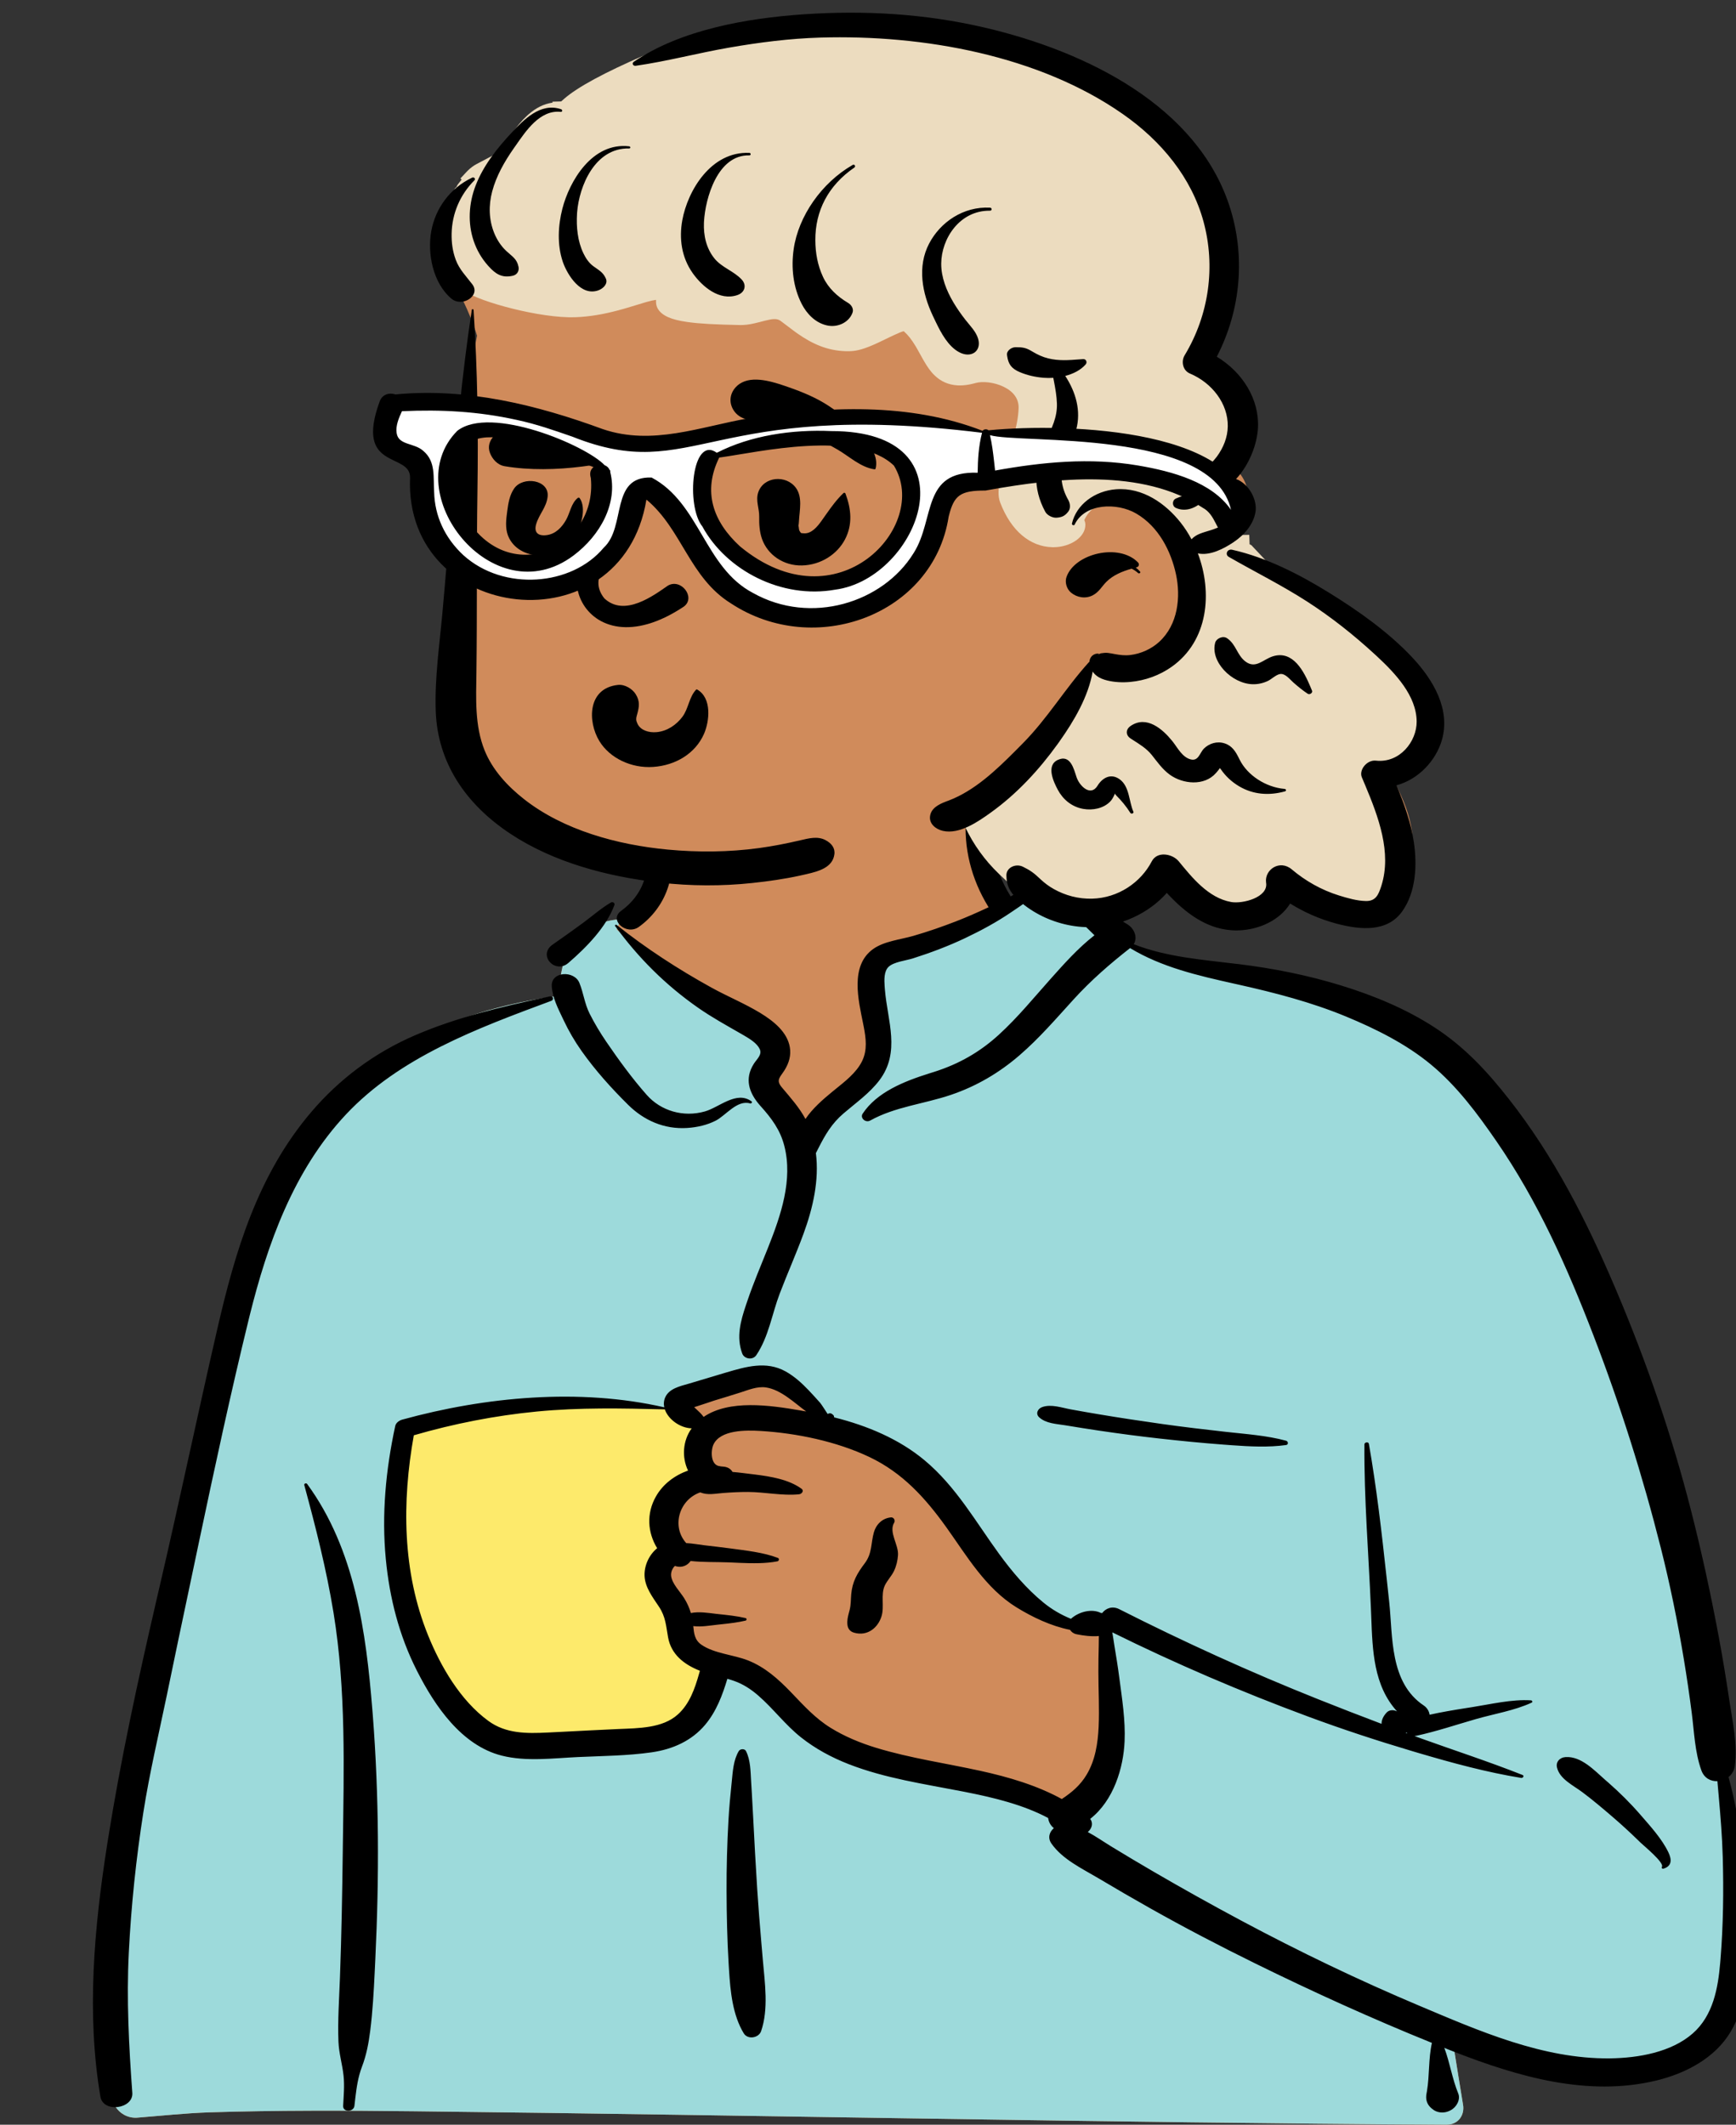 <svg width="411" height="503" viewBox="0 0 411 503" fill="none" xmlns="http://www.w3.org/2000/svg">
<rect x="0" y="0" width="411" height="503" fill="#333333" stroke="none"/>
<g clip-path="url(#clip0_1_450)">
<path d="M80.925 313.102H195.451V440.023H80.925V313.102Z" fill="#FDEA6B"/>
<path fill-rule="evenodd" clip-rule="evenodd" d="M228.855 188.96C216.509 180.499 185.516 176.695 172.34 184.841C159.326 193.021 157.907 206.249 151.843 218.418C146.121 215.99 136.672 219.468 135.013 224.246C132.956 226.499 132.864 232.831 131.445 235.86C69.71 244.704 60.337 288.018 52.907 337.192C43.076 387.092 20.761 436.882 30.449 488.229C29.186 489.873 28.191 491.471 27.271 493.368C25.066 496.745 27.906 501.524 32.353 501.339C38.11 500.884 43.81 500.263 49.594 500.069C65.627 499.568 81.675 499.628 97.715 499.811L99.902 499.837C180.737 500.742 261.567 502.527 342.405 503C345.338 503.004 346.774 500.637 346.382 498.302C345.594 493.601 344.862 488.898 344.098 484.194C363.219 488.739 383.545 489.883 402.611 484.672C403.945 483.449 399.504 484.112 398.799 483.927C416.346 473.136 411.106 450.404 409.552 434.031C399.886 377.929 396.479 315.856 359.136 267.983C342.981 248.446 319.296 232.978 292.081 229.497L291.326 229.404C283.368 228.449 274.499 228.142 267.541 224.246C259.716 218.624 256.381 208.236 248.148 208.139C245.43 208.106 241.732 211.201 237.752 213.303C237.455 208.68 234.687 204.779 234.076 201.195L234.026 200.889C233.389 196.71 234.262 192.951 228.855 188.96ZM96.181 338.675C113.53 327.828 158.347 333.278 159.373 333.885C161.632 335.223 162.604 335.341 163.826 337.077C165.032 337.221 166.238 337.371 167.442 337.525C169.858 338.235 168.068 340.909 165.277 339.955C166.955 346.469 162.016 351.102 160.049 357.543C159.411 359.634 160.026 363.395 160.049 365.531C159.859 368.256 156.512 371.473 157.07 374.207C159.053 383.923 169.814 393.402 165.277 402.825C162.271 408.147 153.231 410.861 147.221 412.67C134.769 416.971 113.072 412.508 105.836 402.825C101.977 397.66 97.506 384.631 95.205 380.59L94.695 374.18C93.438 358.244 92.319 341.089 96.181 338.675Z" fill="#D08B5B"/>
<path fill-rule="evenodd" clip-rule="evenodd" d="M248.79 208.168L243.825 210.91L214.99 223.738C209.399 225.147 206.604 226.835 206.604 228.803V248.839C206.604 251.521 201.358 257.598 190.866 267.07L181.173 258.374L181.39 257.236C182.313 252.33 182.774 249.048 182.774 247.39C182.774 245.608 173.291 238.841 154.325 227.089L146.027 220.059L146.912 217.638C141.796 217.855 136.248 220.691 135.013 224.246C132.956 226.5 132.864 232.831 131.445 235.861C69.71 244.704 60.337 288.019 52.907 337.193C43.076 387.092 20.761 436.883 30.449 488.23C29.186 489.873 28.191 491.471 27.271 493.369C25.066 496.745 27.906 501.525 32.353 501.34C38.11 500.884 43.81 500.263 49.594 500.069C65.627 499.568 81.675 499.628 97.715 499.811L99.902 499.837C180.737 500.743 261.567 502.527 342.405 503.001C345.338 503.004 346.774 500.637 346.382 498.302C345.594 493.601 344.862 488.898 344.098 484.195C363.219 488.74 383.545 489.883 402.611 484.673C403.945 483.45 399.504 484.113 398.799 483.927C416.346 473.136 411.106 450.405 409.552 434.032C399.886 377.93 396.479 315.856 359.136 267.983C342.981 248.446 319.296 232.978 292.081 229.498L291.326 229.405L290.565 229.316C282.807 228.427 274.278 228.019 267.541 224.246C259.922 218.773 256.56 208.781 248.79 208.168ZM179.696 325.775C182.524 325.775 188.317 329.727 197.073 337.633L197.844 337.954C208.429 342.378 215.441 346.216 218.881 349.468L219.003 349.585C222.478 352.94 229.359 361.86 239.646 376.347L254.542 384.275H260.179L264.192 410.471L254.542 429.175L232.685 422.55L197.073 414.102L176.637 395.444L165.11 391.961C166.508 395.598 167.015 399.216 165.277 402.826C162.271 408.148 153.231 410.862 147.221 412.671C134.769 416.972 113.072 412.509 105.836 402.826C101.977 397.661 97.506 384.632 95.205 380.591L94.545 372.263C93.356 356.896 92.473 340.993 96.181 338.675C113.53 327.829 158.347 333.278 159.373 333.886C161.632 335.223 162.604 335.341 163.826 337.078L164.459 337.154L160.902 332.813L162.161 332.208C171.147 327.919 176.992 325.775 179.696 325.775ZM165.277 339.955C166.884 346.192 162.425 350.704 160.316 356.729L165.704 347.447L165.704 340.076C165.565 340.045 165.422 340.005 165.277 339.955Z" fill="#9DDADB"/>
<path fill-rule="evenodd" clip-rule="evenodd" d="M251.171 207.199C249.973 206.244 248.201 207.444 248.962 208.733C250.672 211.631 252.427 214.377 254.722 216.939C256.114 218.492 257.605 219.961 259.116 221.414C255.238 224.432 251.913 228.18 248.773 231.693C244.758 236.185 240.961 240.867 236.454 244.978C232.008 249.032 227.093 251.866 221.15 253.755L219.949 254.131C213.979 256.017 207.598 258.564 204.232 263.652C203.569 264.655 204.905 265.894 206.028 265.268C211.876 262.01 218.747 261.354 225.113 259.201C231.262 257.121 236.622 253.92 241.358 249.835C246.086 245.757 250.056 241.116 254.197 236.574C258.292 232.083 262.701 228.247 267.544 224.447C275.019 228.972 283.551 230.941 292.226 232.875L293.173 233.086C301.859 235.021 310.498 237.269 318.647 240.639C325.832 243.61 332.898 247.158 338.751 251.993C344.963 257.124 349.798 263.677 354.224 270.085C364.123 284.423 371.083 300.13 377.209 316.029C383.582 332.566 388.912 349.433 393.215 366.502C395.404 375.184 397.181 383.927 398.642 392.732C399.345 396.973 399.97 401.222 400.518 405.481C401.104 410.029 401.238 414.708 402.789 419.081C403.453 420.955 405.023 421.733 406.594 421.667L406.913 425.258C407.336 430.046 407.73 434.835 407.863 439.653C408.084 447.663 407.984 455.65 407.344 463.644L407.253 464.734C406.75 470.568 405.626 477.123 400.751 481.394C395.703 485.819 387.94 487.21 381.136 487.289C365.289 487.475 350.034 480.737 336.011 474.825C321.569 468.737 307.521 461.979 293.81 454.65C286.828 450.918 279.921 447.061 273.101 443.092C269.755 441.143 266.432 439.162 263.135 437.149C261.246 435.996 259.456 434.731 257.533 433.708C258.475 432.919 258.896 431.678 258.107 430.594C263.665 426.252 265.979 418.503 266.249 412.233C266.468 407.172 265.64 402.125 264.987 397.112C264.658 394.584 264.25 392.06 263.828 389.543C263.661 388.549 263.533 387.485 263.338 386.436C278.348 393.859 293.779 400.47 309.618 406.343C317.737 409.353 325.959 412.06 334.296 414.54L335.985 415.041C343.884 417.367 351.972 419.565 360.138 420.896C360.574 420.967 360.929 420.387 360.463 420.202C352.505 417.042 344.272 414.376 336.194 411.466L334.867 410.98C335.019 410.972 335.177 410.953 335.343 410.918C340.08 409.889 344.78 408.303 349.426 406.968C353.738 405.729 358.582 404.951 362.613 403.08C362.923 402.936 362.749 402.549 362.447 402.53C357.917 402.247 352.999 403.436 348.558 404.135L346.889 404.398C344.094 404.841 341.237 405.318 338.456 405.94C338.355 405.101 337.835 404.259 337.094 403.765C328.944 398.334 329.771 387.363 328.9 379.272L328.253 373.266C327.116 362.755 325.913 352.244 324.086 341.811C323.988 341.254 323.031 341.414 323.027 341.94C322.932 354.873 324.017 367.746 324.561 380.659L324.645 382.777C324.946 390.744 325.181 399.018 330.757 405.149C329.978 404.739 328.924 404.739 328.292 405.415C327.516 406.246 327.068 407.179 327.082 408.095C322.043 406.194 317.026 404.243 312.034 402.253C295.984 395.854 280.271 388.693 264.973 380.944C263.326 380.11 261.761 380.766 260.947 381.865L260.83 381.85C260.81 381.848 260.79 381.846 260.77 381.846L260.653 381.841C260.649 381.841 260.644 381.841 260.64 381.841C258.487 380.777 255.553 381.535 253.705 383.088C253.651 383.135 253.604 383.185 253.556 383.235C251.216 382.29 249.032 381.014 247.049 379.397C242.992 376.088 239.556 371.996 236.56 367.893C231.044 360.336 226.357 351.933 218.905 345.713C212.85 340.659 205.344 337.512 197.468 335.537C197.501 335.33 197.413 335.109 197.254 334.963C196.85 334.59 196.561 334.46 196.039 334.687C195.997 334.705 195.972 334.73 195.955 334.757L195.187 333.576C194.767 332.935 194.336 332.289 194.187 332.119C193.293 331.106 192.373 330.1 191.439 329.116C189.855 327.45 188.05 325.805 185.96 324.649C181.384 322.119 176.573 323.551 171.869 324.934C169.026 325.769 166.193 326.632 163.355 327.481L163.063 327.567C160.947 328.178 158.471 328.714 157.524 330.731C157.15 331.529 157.092 332.358 157.266 333.162C137.17 328.563 114.849 330.676 95.238 336.075C94.485 336.282 93.734 336.839 93.575 337.571C91.328 347.941 90.327 358.576 91.344 369.123C92.221 378.227 94.463 387.149 98.687 395.484L98.927 395.954C102.896 403.679 109.188 413.201 118.797 415.622C124.599 417.084 131.015 416.222 136.933 415.954C142.684 415.693 148.562 415.656 154.258 414.842C159.331 414.117 163.776 412.071 166.912 408.359C169.616 405.156 171.04 401.285 172.207 397.435C172.741 397.588 173.272 397.75 173.794 397.934C175.998 398.709 177.866 399.959 179.554 401.431C183.119 404.538 185.885 408.312 189.615 411.277C192.992 413.961 196.84 416.048 200.967 417.653C209.52 420.979 218.695 422.308 227.741 424.071L228.372 424.194C235.183 425.539 242.135 427.191 248.146 430.382C248.263 431.321 248.739 432.205 249.501 432.784C248.441 433.68 247.992 435.099 248.924 436.43C251.526 440.147 256.009 442.262 260.033 444.639L260.295 444.794C264.254 447.156 268.247 449.471 272.273 451.739C280.458 456.351 288.813 460.708 297.286 464.874C310.915 471.575 324.836 477.895 339.009 483.628C338.159 487.394 338.469 491.278 337.83 495.07L337.732 495.611C337.459 497.018 337.828 498.195 338.905 499.115L339.019 499.209L339.017 499.196L339.118 499.279L339.152 499.305L339.14 499.297C339.265 499.399 339.393 499.494 339.523 499.576L339.689 499.672C340.727 500.24 342.062 500.233 343.124 499.732L343.246 499.672L343.45 499.567C344.853 498.841 345.821 497.041 345.239 495.611C343.808 492.097 343.267 488.346 341.946 484.809L342.994 485.23L344.376 485.772C359.318 491.587 375.916 496.484 392.197 492.52C399.39 490.768 406.114 487.062 409.713 481.021C413.255 475.078 413.756 468.176 413.944 461.564C414.176 453.404 413.69 445.119 412.494 437.029C411.691 431.599 410.721 426.065 409.223 420.691C409.993 420.079 410.559 419.202 410.709 418.116C411.416 412.983 410.179 407.646 409.422 402.539C408.682 397.554 407.865 392.578 406.941 387.617C405.075 377.599 402.907 367.602 400.383 357.701C395.891 340.08 389.959 322.772 382.817 305.878L382.192 304.407C375.593 288.965 367.952 273.853 357.312 260.288C352.222 253.798 346.842 247.913 339.65 243.237C332.913 238.855 325.313 235.7 317.47 233.288C309.619 230.875 301.549 229.258 293.337 228.252C284.997 227.23 276.193 226.604 268.413 223.525C269.397 221.937 268.552 219.794 266.896 218.809C261.322 215.494 256.167 211.183 251.171 207.199ZM72.728 351.322C72.494 351.003 71.94 351.205 72.042 351.582C74.753 361.578 77.299 371.594 78.96 381.78C81.96 400.166 81.409 418.791 81.163 437.313L81.151 438.271C81.025 448.247 80.85 458.224 80.483 468.196C80.298 473.236 79.932 478.326 80.131 483.368C80.24 486.104 81.05 488.691 81.337 491.394C81.588 493.758 81.364 496.157 81.239 498.524C81.155 500.097 83.735 500.03 83.911 498.524L84.135 496.575C84.427 494.11 84.787 491.659 85.685 489.299C86.765 486.46 87.283 483.672 87.658 480.692C88.232 476.125 88.487 471.512 88.708 466.913L88.86 463.732C89.784 444.512 89.752 425.201 88.255 406.001L88.145 404.63C86.663 386.481 84.091 366.872 72.728 351.322ZM130.518 236.937C131.227 236.675 130.979 235.712 130.194 235.879L128.768 236.186C118.319 238.438 108.059 240.879 98.305 245.07C88.546 249.264 80.283 255.525 73.717 263.224C60.954 278.189 55.651 296.377 51.464 314.547C46.811 334.738 42.574 355.002 37.881 375.187L37.009 378.947C32.666 397.746 28.566 416.556 25.544 435.578L25.327 436.958C22.28 456.519 20.448 476.757 23.772 496.369C24.43 500.249 31.605 499.283 31.324 495.449C30.514 484.367 29.934 473.343 30.494 462.236C31.055 451.127 32.213 440.066 33.939 429.055C35.392 419.787 37.557 410.636 39.473 401.442L39.773 399.99C41.377 392.171 43.031 384.359 44.682 376.547L47.148 364.85C50.844 347.337 54.613 329.808 58.871 312.404L59.124 311.38C63.291 294.636 69.435 277.097 81.936 263.801C94.621 250.307 112.78 243.511 130.518 236.937ZM176.612 414.535C176.307 413.924 175.24 413.991 174.912 414.535C173.626 416.67 173.484 419.394 173.241 421.804L173.215 422.052C172.906 424.992 172.632 427.943 172.465 430.893C172.147 436.491 171.995 442.082 172.015 447.688C172.035 453.433 172.163 459.171 172.507 464.907L172.601 466.444C172.915 471.429 173.442 476.989 176.074 481.347C177.03 482.931 179.633 482.466 180.187 480.863C182.002 475.617 181.07 469.397 180.604 464.024L180.243 459.832C179.885 455.639 179.543 451.444 179.272 447.246C178.901 441.503 178.595 435.755 178.301 430.009C178.205 428.142 178.102 426.275 177.992 424.409L177.824 421.61C177.681 419.269 177.693 416.7 176.612 414.535ZM380.732 421.97L379.929 421.272C377.462 419.099 374.344 415.753 370.697 415.96C369.243 416.043 368.316 417.13 368.617 418.417C369.262 421.17 372.382 422.598 374.628 424.279C377.088 426.119 379.407 428.087 381.722 430.073C383.775 431.834 385.75 433.645 387.677 435.513L388.398 436.216C389.089 436.894 394.008 440.899 393.476 441.938L393.447 441.985C393.299 442.183 393.546 442.457 393.792 442.387C395.916 441.783 395.783 440.145 394.98 438.484C393.437 435.294 390.734 432.343 388.374 429.619C386.021 426.901 383.473 424.37 380.732 421.97ZM168.914 341.968C170.557 338.474 176.609 338.547 180.045 338.756C188.696 339.282 198.058 341.252 205.756 344.892C213.737 348.665 219.113 354.71 223.923 361.395L224.148 361.709C228.837 368.268 233.353 376.032 240.694 380.542C244.434 382.839 248.8 384.937 253.337 385.846C253.649 386.339 254.153 386.729 254.815 386.871L255.122 386.934C256.415 387.191 258.422 387.475 260.156 387.305C260.145 388.068 260.154 388.826 260.132 389.549C260.071 391.622 260.045 393.703 260.045 395.777C260.044 400.123 260.304 404.477 260.102 408.822C259.924 412.665 259.32 416.68 257.27 420.116C255.766 422.636 253.781 424.304 251.385 425.897C245.491 422.664 238.826 420.693 232.061 419.212C223.88 417.42 215.504 416.224 207.509 413.795C203.661 412.625 199.962 411.094 196.61 409.015C193.053 406.808 190.336 403.821 187.54 400.899L187.103 400.446C184.25 397.501 181.137 394.683 177.105 393.087C173.633 391.711 169.056 391.466 166.02 389.338C164.432 388.225 164.299 386.609 164.132 384.955C166.077 385.205 168.135 384.804 170.073 384.6L171.077 384.493C172.91 384.298 174.7 384.082 176.504 383.662C176.839 383.585 176.839 383.13 176.504 383.052C174.372 382.557 172.259 382.346 170.073 382.115L169.56 382.057C167.582 381.824 165.504 381.472 163.564 381.864C163.216 380.672 162.713 379.534 162.008 378.394C161.018 376.793 159.145 374.978 158.892 373.108C158.817 372.55 158.961 371.891 159.254 371.397L159.355 371.229C159.478 371.03 159.623 370.831 159.836 370.707C159.86 370.731 159.91 370.76 160.019 370.79C161.511 371.213 162.814 370.556 163.505 369.542C166.439 369.87 169.641 369.76 172.393 369.869L175.175 369.99C178.148 370.113 181.255 370.167 184.049 369.626C184.439 369.551 184.557 368.967 184.166 368.816C180.732 367.494 176.566 367.073 172.889 366.565C170.836 366.281 168.767 366.065 166.708 365.815C165.337 365.649 163.881 365.374 162.461 365.308C158.898 361.317 160.818 355.021 165.775 353.303C167.581 354.017 169.205 353.602 171.178 353.449C173.147 353.297 175.122 353.194 177.099 353.201C181.062 353.217 185.261 354.155 189.185 353.751C189.823 353.685 190.416 352.921 189.781 352.455C186.778 350.249 182.473 349.53 178.66 349.06L177.87 348.964C176.592 348.814 175.037 348.594 173.425 348.463C173.06 347.823 172.406 347.339 171.424 347.219C171.132 347.183 170.838 347.161 170.545 347.139L170.549 347.113C168.153 347.009 168.257 343.366 168.914 341.968ZM332.985 410.121C333.028 410.18 333.074 410.236 333.123 410.29L333.2 410.369L332.805 410.225L332.985 410.121ZM127.094 334.16C137.181 333.185 147.283 333.391 157.4 333.652C158.209 336.034 161.026 338.064 163.755 338.141C161.617 341.068 161.397 345.031 162.896 348.136C159.713 349.276 156.972 351.324 155.307 354.24C152.999 358.283 153.301 362.782 155.583 366.519C153.636 368.105 152.487 370.681 152.602 373.108C152.73 375.815 154.523 378.128 156.013 380.369C157.623 382.793 157.677 384.928 158.172 387.642C158.895 391.616 161.873 394.025 165.704 395.53L165.501 396.251C164.513 399.712 163.284 403.363 160.461 405.893C156.829 409.148 151.195 409.118 146.396 409.324L146.165 409.334C141.771 409.532 137.379 409.764 132.987 409.988L129.693 410.153C124.636 410.404 119.779 410.434 115.651 407.425C108.91 402.514 104.29 394.386 101.365 387.191C95.227 372.088 95.153 355.514 97.971 339.785C107.421 337.044 117.225 335.114 127.094 334.16ZM210.982 359.216L210.908 359.221C208.831 359.435 207.404 360.948 206.896 362.744C206.158 365.353 206.52 367.712 204.744 370.068C202.917 372.49 201.794 374.43 201.528 377.422C201.419 378.654 201.469 379.882 201.165 381.087L200.944 381.932C200.709 382.832 200.517 383.699 200.634 384.666C200.74 385.548 201.218 386.235 202.2 386.517C205.402 387.439 207.875 385.316 208.702 382.63C209.417 380.31 208.463 377.546 209.471 375.368C210.03 374.16 211.06 373.15 211.642 371.935C212.219 370.73 212.508 369.471 212.601 368.161C212.776 365.684 210.342 362.708 211.7 360.463C211.989 359.984 211.662 359.202 210.982 359.216ZM253.518 333.653C251.349 333.257 248.889 332.348 246.751 333.103C245.652 333.492 245.108 334.698 246.037 335.537C247.65 336.991 249.993 337.072 252.165 337.415L252.356 337.446C254.924 337.874 257.497 338.279 260.073 338.664C264.919 339.386 269.777 340.025 274.653 340.568C279.66 341.125 284.681 341.622 289.709 341.995L291.656 342.139C295.903 342.445 300.322 342.675 304.49 342.09C305.095 342.005 304.998 341.211 304.49 341.072C299.924 339.829 294.916 339.495 290.196 338.969C285.178 338.409 280.168 337.817 275.172 337.115C270.183 336.413 265.201 335.661 260.237 334.829C257.994 334.454 255.754 334.062 253.518 333.653ZM175.273 329.66C177.176 329.054 179.269 328.156 181.331 328.456C184.887 328.975 188.052 332.093 190.866 334.146L189.453 333.899C182.222 332.648 172.646 331.3 166.575 335.438C166.56 335.414 166.548 335.39 166.53 335.366C166.04 334.697 165.473 334.174 164.853 333.601C164.794 333.551 164.737 333.499 164.68 333.446L164.346 333.126L165.111 332.887C166.748 332.367 168.689 331.694 168.995 331.596L169.017 331.589C171.105 330.952 173.195 330.323 175.273 329.66ZM234.687 193.254C234.985 189.81 229.028 189.838 228.733 193.254C228.089 200.712 229.954 208.099 233.968 214.637C233.998 214.685 234.03 214.727 234.061 214.772C231.55 215.948 229.011 217.076 226.416 218.084C223.096 219.374 219.713 220.549 216.27 221.545C213.155 222.447 209.317 222.803 206.699 224.68C201.177 228.637 203.252 236.849 204.314 242.172L204.48 243.012C205.008 245.751 205.391 248.562 204.108 251.191C202.737 253.999 199.966 256.082 197.494 258.091L196.995 258.498C194.805 260.294 192.303 262.475 190.696 264.909C189.23 262.181 187.231 259.951 185.118 257.441C183.61 255.65 184.683 255.059 185.766 253.31C186.809 251.625 187.318 249.83 186.992 247.909C186.39 244.36 183.239 241.797 180.102 239.871C176.398 237.598 172.264 235.914 168.434 233.799C160.565 229.454 152.902 224.486 145.998 218.968C145.808 218.816 145.478 219.016 145.63 219.224C151.084 226.689 157.479 233.14 165.338 238.616C168.525 240.836 171.873 242.678 175.243 244.614L176.212 245.173C177.565 245.962 179.253 247.017 179.864 248.36C180.48 249.71 179.167 250.73 178.461 251.849C176.217 255.402 177.299 258.717 179.959 261.731L180.083 261.87C182.727 264.801 184.73 267.528 185.689 271.273C187.748 279.319 184.88 287.7 181.878 295.254L181.759 295.551C180.135 299.623 178.409 303.664 176.999 307.801L176.61 308.945C175.332 312.751 174.285 316.505 175.719 320.417C176.207 321.748 178.224 322.063 179.062 320.81C182.017 316.393 182.753 311.078 184.606 306.222C186.411 301.489 188.484 296.841 190.228 292.089C192.474 285.97 193.976 279.384 193.161 272.966C193.185 272.928 193.211 272.893 193.231 272.854L193.803 271.728C195.362 268.681 196.867 266.021 199.702 263.592C202.658 261.058 205.868 258.816 208.194 255.749C213.248 249.087 210.122 241.677 209.512 234.393L209.442 233.5C209.331 231.987 209.27 229.932 210.368 228.885C211.603 227.707 214.499 227.406 216.137 226.885C220.371 225.536 224.543 223.965 228.517 222.078C232.3 220.283 235.964 218.299 239.376 215.975L241.106 214.804C243.834 212.951 246.663 210.928 248.492 208.406C248.703 208.116 248.344 207.647 247.962 207.786C244.909 208.901 242.12 210.674 239.264 212.217C239.22 212.123 239.168 212.028 239.11 211.933C235.576 206.177 234.123 199.801 234.687 193.254ZM137.174 232.688C135.957 229.686 130.414 229.918 130.635 233.484C130.805 236.224 132.097 238.697 133.279 241.185L133.405 241.452C134.625 244.044 136.035 246.477 137.721 248.853C140.943 253.394 144.718 257.608 148.749 261.586C152.404 265.192 157.201 267.397 162.729 267.03C165.058 266.876 167.409 266.342 169.45 265.296C171.874 264.052 174.506 260.316 177.599 261.221C177.898 261.308 178.177 260.914 177.919 260.727C174.348 258.14 170.296 262.152 166.878 263.119C161.727 264.575 156.441 262.965 153.126 259.217C149.665 255.305 146.479 250.924 143.57 246.664C142.093 244.501 140.745 242.256 139.581 239.942C138.406 237.607 138.139 235.069 137.174 232.688ZM145.476 214.216C145.626 213.801 145.054 213.407 144.649 213.644C142.303 215.018 140.27 216.834 138.106 218.426C135.705 220.192 133.287 221.922 130.831 223.626C127.25 226.11 131.403 230.682 134.555 227.969C138.868 224.257 143.591 219.404 145.476 214.216ZM158.356 199.687C157.403 196.38 151.766 197.744 152.588 201.013L152.615 201.112C154.171 206.512 151.955 212.009 147.224 215.509L147.05 215.636C144.057 217.792 148.297 221.56 151.26 219.425C157.729 214.766 160.42 206.851 158.356 199.687Z" fill="black"/>
<path fill-rule="evenodd" clip-rule="evenodd" d="M109.928 45.966C111.036 43.443 112.996 40.272 116.273 40.146C118.807 33.158 125.108 26.042 133.872 26.231C159.598 2.506 191.985 3.624 225.846 8.647C243.71 11.635 261.849 17.486 275.173 29.032C291.131 42.625 297.345 66.344 284.848 83.532C295.649 88.752 295.858 101.138 291.239 110.076C296.791 113.538 297.129 121.942 290.877 124.583C291.209 125.811 290.974 127.08 290.341 128.171C293.44 130.498 297.475 132.217 300.81 133.695C302.284 134.348 303.134 135.414 303.488 136.616C314.439 143.096 341.746 158.93 341.421 171.533C341.582 178.107 336.174 182.434 329.602 184.157C333.513 191.207 336.48 199.441 332.737 207.045C331.703 209.343 323.951 216.096 323.561 216.22C322.879 216.748 311.759 212.143 306.354 209.795C305.306 215.943 298.016 219.164 291.732 217.057C285.774 215.438 282.112 210.889 278.354 206.751C273.366 216.564 258.69 216.677 249.205 212.446C240.686 208.897 234.211 202.393 230.604 194.555C211.449 203.011 189.038 205.476 168.228 202.098C166.892 204.23 163.936 205.661 161.302 204.837C150.236 201.837 138.001 201.668 128.62 194.794C109.068 182.138 107.421 158.804 108.785 138.914C109.994 119.082 108.936 99.086 112.933 79.468C111.198 73.692 108.313 68.586 105.643 63.16C102.742 57.47 102.803 49.012 109.928 45.966Z" fill="#D08B5B"/>
<path fill-rule="evenodd" clip-rule="evenodd" d="M198.694 6.601L197.934 6.604C196.678 6.611 195.423 6.634 194.172 6.671C187.559 6.867 180.663 7.641 172.899 8.965L171.718 9.169C169.787 9.51 168.057 9.853 165.298 10.434L159.822 11.598C157.033 12.184 154.981 12.589 153.088 12.915L152.84 12.957C143.111 17.163 136.675 20.649 133.533 23.416L133.063 23.833L132.863 24.014L130.814 24.072L130.794 24.305L130.776 24.308C128.742 24.593 126.901 25.543 125.19 27.023L125.007 27.183L124.831 27.342C123.497 28.566 122.434 29.869 120.969 31.935L120.637 32.407L120.041 33.259L119.559 33.943C119.245 34.391 118.944 34.834 118.655 35.273L118.37 35.71L118.165 36.031L112.874 38.815C112.112 39.216 111.418 39.735 110.783 40.356L110.612 40.528L110.443 40.705L109.001 42.252L109.292 42.525L109.151 42.692L108.9 43.003L108.654 43.318L108.415 43.637L108.312 43.777L108.157 44.08L108.081 44.231L108.021 44.356L107.84 44.44L107.473 45.038C105.565 48.141 104.538 51.666 104.468 55.288C104.42 57.786 104.762 60.055 105.574 62.244C106.135 63.757 106.887 64.946 108.188 66.584L109.216 67.855L109.426 68.117L109.676 68.436C109.716 68.487 109.755 68.538 109.793 68.588C111.465 70.771 125.749 74.903 134.528 75.103L134.793 75.108L135.13 75.111C135.968 75.114 136.778 75.087 137.558 75.028C140.935 74.773 144.093 74.132 147.761 73.084L148.522 72.862L152.564 71.638C152.692 71.6 152.796 71.569 152.868 71.548L153.237 71.444C154.127 71.198 154.774 71.057 155.215 71.005L155.305 70.996L155.314 71.146L155.317 71.288L155.316 71.404C155.29 73.081 156.42 74.304 158.172 75.084C159.288 75.58 160.726 75.934 162.531 76.2L162.819 76.242C165.769 76.653 169.287 76.828 175.172 76.948C175.396 76.953 175.622 76.95 175.85 76.941C177.113 76.889 178.106 76.695 179.952 76.217L180.825 75.991L181.298 75.873C182.176 75.659 182.665 75.573 183.127 75.55L183.261 75.545L183.395 75.543C183.949 75.542 184.35 75.654 184.745 75.925L184.947 76.071L187.66 78.121C188.013 78.386 188.33 78.621 188.562 78.788L188.656 78.855C192.38 81.488 195.931 82.992 200.113 83.135L200.393 83.143L200.685 83.146C200.897 83.146 201.11 83.143 201.324 83.135C203.086 83.075 204.914 82.486 207.411 81.351L207.928 81.112L208.29 80.942C208.475 80.854 208.668 80.762 208.877 80.661L210.74 79.762L211.692 79.314C212.829 78.786 213.463 78.531 213.89 78.427L213.96 78.41L214 78.445C214.988 79.315 215.835 80.409 216.747 81.921L216.885 82.15L217.084 82.493L218.38 84.819L218.625 85.252C219.587 86.931 220.348 88.004 221.343 88.945C222.788 90.312 224.539 91.104 226.683 91.232L226.898 91.242L227.154 91.248C228.164 91.257 229.234 91.117 230.394 90.826L230.664 90.757L230.926 90.684C232.655 90.192 235.387 90.498 237.557 91.537C239.914 92.665 241.212 94.386 241.155 96.586C241.126 97.679 240.987 98.85 240.742 100.12L240.672 100.469C240.351 102.038 239.915 103.613 239.243 105.713L237.798 110.107L237.635 110.62L237.472 111.148C237.237 111.916 237.05 112.586 236.896 113.216C236.307 115.626 236.208 117.436 236.799 118.978C239.405 125.777 243.926 129.388 249.072 129.541L249.25 129.545L249.47 129.545C253.424 129.507 257.007 127.183 256.963 124.173C256.959 123.858 256.893 123.564 256.777 123.298L256.724 123.186L256.699 123.138L256.739 123.048C257.955 120.425 260.765 118.51 264.065 118.134L264.252 118.115L264.437 118.099C264.618 118.085 264.799 118.075 264.97 118.07L265.138 118.066L265.339 118.064C269.737 118.07 274.089 120.711 277.512 125.03C278.226 125.931 278.889 126.914 279.484 127.953L279.68 128.301L280.632 130.057L281.275 131.756C284.817 141.108 283.024 150.894 276.109 155.953L275.898 156.105C273.407 157.867 270.477 158.938 267.35 159.226C266.99 159.259 266.628 159.28 266.279 159.288L266.02 159.292L265.723 159.292C264.704 159.28 263.729 159.165 262.854 158.952C262.14 158.778 261.643 158.567 261.297 158.298C261.206 158.228 261.133 158.164 261.069 158.1L261.016 158.043L260.996 158.018L256.271 158.65C255.467 163.252 253.145 168.02 249.367 173.488L249.129 173.83L248.714 174.42L248.292 175.01C243.847 181.175 238.89 186.367 233.441 190.351L233.061 190.627L232.55 190.992L232.081 191.323C231.171 191.96 230.412 192.456 229.653 192.899L229.463 193.008L227.671 194.032L228.503 195.792C230.444 199.898 233.122 203.63 236.424 206.808L236.735 207.105L239.03 209.239L240.794 207.212C240.808 207.197 240.847 207.178 240.894 207.17L240.926 207.166H240.944L240.968 207.169L240.997 207.175L241.025 207.187C242.346 207.833 243.072 208.327 244.114 209.293L244.266 209.434L244.442 209.602L244.684 209.829C245.767 210.83 246.925 211.683 248.186 212.392C251.1 214.03 254.334 214.94 257.683 215.022L257.998 215.027L258.314 215.027C258.428 215.026 258.541 215.024 258.655 215.022C265.643 214.847 271.904 210.81 274.982 204.893C275.104 204.658 275.216 204.581 275.423 204.566L275.482 204.563L275.556 204.562C276.069 204.565 276.698 204.841 277.049 205.211L277.111 205.281L278.29 206.709L278.741 207.247C282.943 212.223 286.393 214.944 291.027 215.77C291.392 215.835 291.778 215.875 292.188 215.891L292.436 215.901H292.582C294.575 215.905 296.871 215.385 298.661 214.468C301.029 213.255 302.493 211.39 302.307 209.078L302.293 208.93L302.261 208.683C302.106 207.449 303.201 206.778 304.039 207.384L304.096 207.427L304.165 207.484C307.618 210.404 311.589 212.644 315.865 214.027L316.244 214.147L316.806 214.32C319.503 215.14 321.405 215.547 323.407 215.579C325.141 215.606 326.582 215.042 327.624 213.959C328.319 213.236 328.744 212.432 329.168 211.26L329.239 211.061L329.394 210.605L329.49 210.309C330.731 206.371 330.758 202.161 329.783 197.516C329.056 194.046 327.897 190.693 325.949 185.995L325.571 185.089L324.791 183.241C324.712 183.056 325.181 182.408 325.471 182.336L325.505 182.33L325.77 182.355C325.956 182.371 326.143 182.382 326.334 182.389L326.626 182.395H326.817C333.145 182.337 337.978 176.741 337.935 170.813C337.885 165.26 334.788 160.485 328.875 154.817L328.362 154.329L327.806 153.81L327.257 153.303C322.003 148.479 316.632 144.267 311.039 140.656L310.576 140.358L310.06 140.03C308.177 138.838 306.345 137.758 303.811 136.337L302.319 135.506L296.273 129.072C296.128 128.998 295.985 128.924 295.844 128.85L295.768 126.618L289.942 126.726C291.42 126.042 292.645 125.212 293.64 124.149C296.946 120.613 296.531 115.701 292.511 113.288L292.369 113.205L290.675 112.261L289.288 113.358C288.08 114.314 286.799 114.947 285.463 115.24L285.251 115.283L284.206 115.483L284.002 115.78L283.885 115.626C283.885 115.611 283.889 115.596 283.894 115.581L283.905 115.559L283.927 115.528L284.058 115.382L284.204 115.226C284.669 114.732 285.191 114.254 286.139 113.431L286.804 112.854L287.322 112.4C288.68 111.197 289.404 110.451 290.173 109.416C292.087 106.84 293.168 103.936 293.213 100.987C293.307 94.853 289.077 89.055 282.809 86.408C282.589 86.315 282.427 85.656 282.691 85.221C288.76 75.178 290.444 63.139 287.395 51.94C284.551 41.492 277.473 32.269 267.341 25.204C249.946 13.076 225.817 6.821 200.215 6.606L199.439 6.601H198.694Z" fill="#ECDCBF"/>
<path fill-rule="evenodd" clip-rule="evenodd" d="M291.714 130.144C290.561 129.883 289.943 131.28 290.921 131.841C297.131 135.403 303.546 138.585 309.546 142.461C315.252 146.146 320.522 150.343 325.436 154.856L325.981 155.358C330.424 159.481 335.345 164.725 335.395 170.806C335.433 175.532 331.392 180.692 325.754 180.071C323.63 179.837 321.678 182.267 322.419 184.019L323.199 185.866C326.336 193.339 329.527 201.807 327.05 209.67L326.959 209.95C326.359 211.75 325.727 213.341 323.41 213.305C321.26 213.271 319.022 212.617 317.009 211.993C312.831 210.697 309.045 208.536 305.832 205.819C302.99 203.415 299.358 205.857 299.741 208.912L299.755 209.009C300.278 212.437 294.223 214.029 291.47 213.539C286.035 212.569 282.16 207.658 279.073 203.914C277.589 202.115 273.986 201.406 272.682 203.914C270.099 208.88 264.775 212.592 258.546 212.748C255.31 212.829 252.206 211.998 249.466 210.458C248.347 209.829 247.347 209.081 246.43 208.234L246.202 208.02C244.845 206.722 243.908 206.032 242.174 205.185C240.466 204.35 238.256 205.385 238.267 207.206C238.281 209.566 239.047 211.134 240.851 212.845C242.344 214.263 244.118 215.507 245.982 216.501C249.729 218.497 254.184 219.621 258.546 219.491C265.422 219.286 271.985 216.195 276.239 211.388C280.583 216.072 285.972 220.376 292.974 220.26C298.216 220.174 303.101 217.713 305.442 213.9C308.746 215.954 312.373 217.56 316.252 218.61L316.598 218.702C322.09 220.143 328.409 220.716 331.944 215.799C335.263 211.183 335.511 204.791 334.75 199.515C334.071 194.802 332.463 190.326 330.616 185.911C335.872 184.495 339.952 180.043 341.353 175.243C343.473 167.985 339.361 160.946 334.276 155.554C328.753 149.696 321.802 144.741 314.799 140.404C307.814 136.079 299.989 132.015 291.714 130.144ZM112.118 73.375C112.105 73.174 111.739 73.103 111.705 73.325C109.292 89.112 107.895 104.868 106.739 120.764C106.153 128.817 105.487 136.862 104.758 144.906C104.059 152.619 102.895 160.537 103.158 168.281C103.57 180.408 110.1 190.268 120.807 197.364C131.066 204.164 143.793 207.526 156.28 208.947C163.531 209.772 170.884 209.811 178.144 209.036C181.914 208.634 185.68 208.098 189.373 207.293L190.97 206.933C193.878 206.263 197.125 205.354 197.54 202.247C197.741 200.743 196.855 199.633 195.424 198.878C193.558 197.893 191.418 198.473 189.495 198.921C186.255 199.677 182.98 200.326 179.668 200.775C172.555 201.74 165.243 201.797 158.094 201.129C146.067 200.005 133.381 196.487 124.109 189.222C120.079 186.065 116.575 182.219 114.732 177.649C112.362 171.773 112.713 165.364 112.793 159.211C112.977 144.906 112.815 130.6 113.035 116.293C113.257 101.942 113.064 87.705 112.118 73.375ZM233.057 6.519C219.004 3.251 204.742 2.402 190.308 3.385C176.695 4.313 161.188 7.059 150.07 14.61C149.53 14.977 149.853 15.67 150.521 15.574C157.954 14.506 165.199 12.562 172.6 11.277C179.719 10.04 186.966 9.111 194.214 8.896C218.729 8.167 246.007 13.177 265.774 26.961C275.043 33.423 282.117 42.113 284.932 52.453C287.819 63.058 286.257 74.527 280.46 84.12C279.625 85.501 279.969 87.687 281.711 88.422C286.996 90.653 290.76 95.597 290.678 100.932C290.639 103.519 289.65 106.001 288.06 108.139C286.379 110.401 283.821 111.983 281.941 114.096C281.201 114.927 281.172 116.073 281.759 116.839C280.659 117.273 279.473 117.506 278.391 118.019C277.474 118.455 277.448 119.813 278.391 120.242C280.777 121.325 283.356 120.175 284.966 118.428C285.253 118.117 285.502 117.792 285.729 117.461C287.657 117.092 289.385 116.219 290.893 115.026C293.768 116.578 294.162 120.034 291.692 122.674C290.431 124.022 288.64 124.855 286.829 125.453L286.611 125.523C284.849 126.088 283.235 126.403 282.09 127.674C281.335 126.255 280.469 124.917 279.502 123.697C275.989 119.266 270.59 115.334 264.182 115.833C259.163 116.223 254.815 119.464 253.786 123.935C253.711 124.265 254.263 124.524 254.428 124.179C256.836 119.115 264.455 118.929 268.994 121.568C274.331 124.671 277.248 130.52 278.418 135.967C279.57 141.333 278.904 147.859 274.451 151.941C272.629 153.611 270.15 154.766 267.563 155.07C266.299 155.219 265.183 155.072 263.974 154.853L263.172 154.702C262.616 154.598 262.064 154.514 261.48 154.561L260.612 154.666L260.118 154.874C259.69 155.048 259.728 155 260.234 154.731C258.758 154.623 257.994 155.606 257.914 156.685C257.867 156.712 257.821 156.741 257.783 156.783C252.181 162.966 248.021 170.074 242.076 176.054L240.336 177.806C235.861 182.295 230.754 187.161 224.676 189.489L223.952 189.759C222.184 190.433 220.408 191.355 220.183 193.277C219.981 194.999 221.486 196.295 223.221 196.697C227.173 197.611 231.677 194.444 234.571 192.366C240.794 187.899 246.025 182.204 250.344 176.213L250.771 175.616C254.322 170.615 257.659 164.912 258.696 158.977L258.883 159.25C258.897 159.269 258.908 159.284 258.915 159.293C259.126 159.552 259.359 159.771 259.63 159.981C260.356 160.546 261.243 160.877 262.164 161.101C263.892 161.522 265.787 161.605 267.563 161.441C271.172 161.108 274.545 159.869 277.398 157.852C286.083 151.709 287.109 140.278 283.596 131.004C286.479 131.625 289.762 129.876 292.013 128.376C294.594 126.656 296.722 124.173 297.231 121.252C297.736 118.354 295.687 114.515 292.648 113.397C295.801 109.982 297.637 105.136 297.827 101.256C298.156 94.507 294.18 88.128 288.076 84.445C293.816 73.35 294.922 60.479 291.057 48.698C283.387 25.322 257.694 12.25 233.057 6.519ZM254.926 184.129L254.854 183.924C254.242 182.116 253.453 178.52 250.458 179.889C247.597 181.196 249.424 185.067 250.424 186.951C251.621 189.205 253.689 191.013 256.466 191.497C258.724 191.891 261.205 191.385 262.785 189.811C263.245 189.352 263.505 188.849 263.778 188.294C263.885 188.078 263.933 187.93 263.953 187.833C263.979 187.939 264.052 188.097 264.241 188.282C265.502 189.524 266.692 190.97 267.607 192.44C267.824 192.787 268.506 192.544 268.334 192.163C267.268 189.813 267.447 186.179 265.072 184.479C262.979 182.98 261.012 184.16 259.905 185.905L259.848 185.996C258.23 188.646 255.651 186.129 254.926 184.129ZM277.697 175.637L277.479 175.363C275.24 172.604 271.465 169.286 267.688 171.852C266.487 172.668 266.442 174.029 267.688 174.839L268.159 175.143C269.81 176.198 271.453 177.194 272.665 178.707C273.982 180.352 275.164 182.094 276.935 183.384C280.067 185.666 285.128 186.116 287.845 183.04L288.112 182.735C288.34 182.471 288.6 182.153 288.812 181.836L288.977 182.042C288.993 182.062 289.008 182.082 289.022 182.101L289.06 182.153C290.177 183.762 291.588 185.088 293.345 186.134C296.685 188.121 300.448 188.397 304.227 187.345C304.596 187.242 304.497 186.795 304.139 186.765C299.662 186.388 295.3 183.52 293.479 179.826L293.273 179.411C292.536 177.942 291.711 176.546 289.89 175.969C288.118 175.407 286.258 176 285.042 177.209C284.026 178.22 283.765 180.228 281.932 179.785C279.924 179.3 278.795 177.033 277.697 175.637ZM290.52 151.098C289.529 150.418 287.976 151.147 287.703 152.132C286.466 156.59 291.604 161.844 296.542 161.982C297.813 162.017 299.035 161.74 300.161 161.209C301.035 160.798 302.068 159.747 303.027 159.572C304.265 159.348 305.362 160.835 306.234 161.598C307.315 162.546 308.385 163.425 309.597 164.233C310.081 164.555 310.832 164.013 310.628 163.518L310.218 162.533C308.734 159.026 306.179 153.906 301.396 155.362C299.053 156.074 297.29 158.479 294.822 156.575C292.847 155.051 292.662 152.565 290.52 151.098ZM269.421 133.149C264.963 128.534 254.483 130.972 252.496 136.586C252.057 137.826 252.515 139.438 253.589 140.316C255.004 141.472 257.022 141.822 258.74 140.915C260.218 140.135 260.825 138.859 261.911 137.764C263.505 136.159 265.672 135.268 267.905 134.63C268.464 134.895 268.983 135.243 269.449 135.662C269.688 135.877 270.139 135.583 269.927 135.33C269.64 134.986 269.288 134.662 268.888 134.364L269.081 134.313C269.669 134.165 269.796 133.538 269.421 133.149ZM240.447 82.194C239.448 82.195 238.284 83.042 238.412 84.029L238.45 84.304C238.738 86.185 239.408 87.25 241.496 88.123C243.267 88.864 245.127 89.273 247.069 89.435C247.803 89.496 248.581 89.5 249.369 89.447L249.535 90.31C249.864 92.037 250.169 93.765 250.227 95.525C250.333 98.787 248.983 101.476 247.536 104.389C244.756 109.984 244.444 115.57 247.47 121.157C247.912 121.974 249.166 122.64 250.177 122.557C251.488 122.45 252.121 122.108 252.884 121.157C253.524 120.358 253.378 119.23 252.934 118.395L252.884 118.303C251.359 115.639 250.878 112.629 251.657 109.701C252.388 106.949 254.046 104.475 254.786 101.732C255.992 97.263 254.708 92.829 252.198 88.995C254.092 88.503 255.844 87.626 257.013 86.289L257.008 86.287C257.454 85.858 257.21 84.96 256.427 85.014L255.542 85.078C253.009 85.269 250.677 85.468 248.116 84.831C246.802 84.504 245.669 83.96 244.542 83.3L244.3 83.157C242.89 82.312 242.108 82.192 240.447 82.194ZM234.385 49.162C228.035 48.837 222.613 52.616 219.978 57.647C217.115 63.109 218.316 69.376 220.843 74.749L221.561 76.253C222.818 78.859 224.467 81.958 227.041 83.356C229.931 84.927 232.43 83.106 231.578 80.21C231.07 78.486 229.695 77.156 228.582 75.733C227.544 74.404 226.576 73.028 225.726 71.594C224.062 68.78 222.82 65.644 222.834 62.421C222.857 56.536 227.168 49.793 234.385 49.879C234.9 49.885 234.892 49.188 234.385 49.162ZM202.269 39.667C202.665 39.396 202.311 38.794 201.868 39.048C194.505 43.272 189.007 51.205 187.9 58.999C187.285 63.323 187.754 67.945 189.797 71.935C190.968 74.225 192.978 76.411 195.789 77.039C198.373 77.616 201.036 76.285 201.838 74.01C202.149 73.128 201.614 72.204 200.806 71.722C198.186 70.16 196.077 68.189 194.842 65.537C193.558 62.78 193.046 59.854 193.031 56.88C192.993 49.915 196.075 43.912 202.269 39.667ZM112.319 42.686C112.659 42.345 112.231 41.843 111.78 42.056C106.456 44.581 103.074 49.418 102.104 54.715C101.155 59.901 102.432 66.96 106.883 70.711C109.395 72.828 113.895 70.012 111.807 67.285C110.334 65.362 108.743 63.778 107.9 61.506C107.148 59.478 106.882 57.434 106.923 55.303C107.013 50.655 108.854 46.152 112.319 42.686ZM177.404 36.192C168.309 35.802 162.797 45.165 161.534 52.145C160.755 56.457 161.341 60.898 163.981 64.638L164.137 64.856C166.315 67.844 170.276 71.284 174.543 69.869C176.349 69.271 176.83 67.526 175.616 66.202C173.76 64.176 170.89 63.35 169.145 61.187C167.186 58.76 166.544 55.721 166.658 52.77L166.673 52.444C166.977 47.016 169.847 36.599 177.404 36.783C177.828 36.793 177.823 36.21 177.404 36.192ZM148.955 34.636C140.157 33.622 134.8 42.956 133.148 49.386C132.116 53.405 131.89 57.889 133.21 61.879L133.308 62.163C134.383 65.141 137.553 70.242 141.691 68.721C142.825 68.304 143.983 67.168 143.44 65.944C142.746 64.379 141.746 63.973 140.412 62.972C139.385 62.201 138.668 61.094 138.14 60.004C136.734 57.099 136.42 53.705 136.613 50.574L136.639 50.203C137.136 44.088 140.813 34.975 148.955 35.143C149.327 35.15 149.301 34.676 148.955 34.636ZM132.849 25.862C127.952 24.18 123.941 28.402 121.126 31.416C117.6 35.191 114.402 39.259 112.594 43.959C110.983 48.147 110.7 52.803 112.151 57.066C112.869 59.177 113.988 61.135 115.515 62.857L115.71 63.075C117.299 64.822 118.834 65.896 121.437 65.271C122.497 65.016 122.944 64.071 122.761 63.168C122.369 61.239 121.267 60.738 119.839 59.391C118.58 58.204 117.645 56.741 117.017 55.203C115.722 52.03 115.654 48.593 116.524 45.325C117.497 41.666 119.413 38.287 121.629 35.121L122.107 34.443C124.455 31.095 127.802 25.94 132.755 26.483C133.18 26.53 133.185 25.977 132.849 25.862Z" fill="black"/>
<path fill-rule="evenodd" clip-rule="evenodd" d="M150.469 164.286C149.702 163.086 147.935 161.973 146.319 162.144C139.078 162.908 139.09 170.809 141.886 175.421C144.365 179.511 149.496 181.912 154.631 181.561C160.026 181.193 164.622 178.338 166.645 173.796C167.983 170.792 168.601 165.246 165.043 163.227C164.976 163.19 164.867 163.199 164.815 163.254C163.109 165.04 163.042 167.722 161.548 169.711C160.158 171.561 158 173.088 155.471 173.324C153.583 173.5 151.672 172.887 150.934 171.362C150.534 170.536 150.58 170.088 150.73 169.52L150.866 169.027C151.339 167.298 151.552 165.981 150.469 164.286ZM148.533 129.637C144.756 131.703 139.002 136.52 143.065 141.642C147.847 146.157 154.732 140.98 158.125 138.638C161.271 136.823 164.806 141.491 161.887 143.61C137.37 159.945 127.42 130.177 146.623 127.208C148.737 126.881 149.522 128.998 148.533 129.637ZM188.413 115.471C186.095 112.341 180.804 112.802 179.527 116.516C178.836 118.528 179.791 120.336 179.741 122.346C179.7 124.043 179.823 125.934 180.402 127.578C181.72 131.326 185.466 133.973 189.897 133.863C194.314 133.754 198.205 131.238 200.055 127.695C201.911 124.138 201.518 120.457 200.163 116.84C200.098 116.666 199.845 116.582 199.692 116.728C198.09 118.26 196.917 119.878 195.704 121.594L194.46 123.352C193.51 124.676 192.128 126.368 190.354 126.261L190.088 126.238C189.594 126.2 189.67 126.288 189.29 125.683C189.114 125.403 189.146 124.883 189.061 124.552L189.031 124.441L189.047 124.381C189.085 124.221 189.122 123.919 189.152 123.396L189.159 123.28C189.287 120.833 190.056 117.689 188.413 115.471ZM129.654 117.555C130.07 113.552 123.817 112.663 121.738 115.625C120.653 117.169 120.338 119.11 120.098 120.948L119.986 121.821C119.74 123.709 119.642 125.673 120.553 127.434C121.987 130.208 125.106 131.674 128.471 131.442C131.684 131.22 134.616 129.543 136.161 126.998C137.539 124.727 138.909 120.293 137.236 117.924C137.135 117.78 136.932 117.762 136.794 117.873C135.213 119.136 134.955 121.44 134.015 123.086C133.045 124.784 131.574 126.438 129.345 126.696C127.213 126.943 126.398 125.895 126.942 124.065C127.644 121.703 129.39 120.096 129.654 117.555ZM186.724 91.673L185.702 91.32C182.198 90.129 177.387 88.752 174.539 91.316C172.781 92.897 172.447 95.227 173.701 97.156C175.221 99.493 177.947 99.551 180.579 99.895C183.574 100.287 186.619 101.031 189.406 102.092C192.547 103.288 195.461 104.779 198.316 106.444C201.03 108.026 203.734 110.611 206.982 111.099C207.114 111.119 207.265 111.067 207.299 110.936C208.037 108.078 205.987 105.266 204.158 103.036C201.944 100.337 199.262 98.121 196.265 96.134C193.371 94.217 190.066 92.831 186.724 91.673ZM123.076 101.834L122.764 101.785C120.639 101.466 118.714 101.54 117.112 103.054C115.89 104.209 115.419 105.707 116.002 107.234C116.539 108.644 117.742 110.075 119.487 110.37C125.377 111.368 131.902 111.203 137.823 110.448C140.531 110.102 143.264 109.679 145.903 109.012L147.117 108.695C149.319 108.129 151.841 107.538 153.441 106.08C154.016 105.556 153.684 104.806 152.996 104.564C150.204 103.58 146.378 104.103 143.401 104.026C139.939 103.937 136.47 103.703 133.024 103.382C129.656 103.067 126.398 102.382 123.076 101.834Z" fill="black"/>
<path fill-rule="evenodd" clip-rule="evenodd" d="M104.797 131.759C109.388 136.921 127.36 142.65 136.925 136.43C146.491 130.21 150.271 125.876 151.549 118.104C151.686 117.275 153.351 116.724 154.055 117.312C157.996 120.607 160.547 124.803 163.075 129.01C165.926 133.755 168.734 138.529 173.915 141.741C183.091 146.167 199.692 146.798 204.596 144.845C213.991 141.105 221.423 133.105 223.113 122.096C224.259 118.841 225.334 116.871 226.338 116.186C227.766 115.212 235.644 114.344 236.507 114.2C252.06 111.603 271.731 109.947 285.583 119.084C287.458 120.104 293.876 123.935 293.972 122.993C294.038 119.303 289.391 110.951 278.823 106.976C265.754 102.062 246.327 101.774 235.072 102.859C234.506 102.913 232.577 102.487 232.441 102.434C215.39 95.79 195.771 97.555 177.527 100.347C174.913 100.803 151.509 106.019 142.2 102.859C126.808 97.204 110.398 93.108 93.777 94.719C93.638 94.733 91.54 106.194 93.174 106.976C94.475 107.599 96.688 109.193 97.475 110.066C98.178 110.846 98.621 111.816 98.581 113.159C98.265 120.932 100.729 127.186 104.797 131.759ZM168.08 124.823C166.129 122.283 165.513 116.575 166.33 112.412C166.744 110.303 167.547 108.625 168.555 107.79C169.225 107.235 169.99 106.973 170.824 107.012C171.281 107.033 171.776 107.15 172.3 107.405C179.399 103.949 187.998 102.705 196.149 103.063C202.638 103.062 207.267 104.44 210.407 106.586C214.185 109.168 215.887 112.879 215.985 116.904C216.102 121.68 213.922 126.905 210.346 131.039C206.923 134.996 202.24 137.93 197.161 138.607C191.394 139.637 185.517 138.64 180.408 136.203C175.168 133.702 170.741 129.686 168.08 124.823ZM111.178 127.518C107.889 124.02 105.702 119.47 105.369 114.961C105.066 110.858 106.287 106.794 109.663 103.435C112.723 101.071 118.131 101.032 123.819 102.348C131.175 104.05 138.784 107.854 141.321 110.311C141.919 110.593 142.473 111.084 142.956 112.137L142.96 112.513C143.728 115.702 143.272 118.939 141.943 121.924C140.499 125.168 138.023 128.112 135.003 130.359C130.991 133.333 126.803 134.243 122.884 133.763C118.444 133.219 114.315 130.854 111.178 127.518Z" fill="white"/>
<path fill-rule="evenodd" clip-rule="evenodd" d="M142.729 101.595C127.143 95.869 110.483 91.741 93.616 93.377C92.221 92.899 90.49 93.302 89.872 95.077C83.864 111.547 97.261 106.967 97.081 113.124C95.677 147.646 147.236 153.541 153.033 118.301L153.14 118.358C161.481 125.363 163.238 136.761 173.063 142.852C192.884 155.898 220.982 145.562 224.591 122.338L224.669 122.024C225.881 117.284 227.329 116.109 233.304 116.132L234.247 115.964C249.77 113.211 270.442 110.738 284.739 120.203C287.849 121.831 287.995 126.015 290.622 127.833C293.501 128.336 295.274 125.22 295.47 123.064C295.926 101.567 253.181 100.02 234.038 101.865C233.672 101.524 232.891 101.567 232.628 101.991C215.315 95.245 195.811 96.179 177.273 99.016C165.79 101.016 154.449 105.573 142.729 101.595ZM95.168 97.345C104.52 96.925 113.171 97.385 122.351 99.408C127.19 100.459 130.902 101.787 135.533 103.384C164.419 114.901 167.751 94.429 232.499 102.454C231.662 105.683 231.508 108.88 231.463 111.913C218.242 111.434 221.355 122.795 216.402 130.774L216.249 131.015C209.031 142.658 191.997 148.088 178.256 140.366C166.792 134.353 165.674 119.102 154.261 113.049C144.367 112.699 148.319 124.716 142.935 129.655C135.356 138.756 119.247 140.029 109.744 131.468C105.285 127.349 102.916 122.119 102.785 116.501C102.536 112.911 103.22 109.263 100.205 106.738C98.091 104.805 94.335 105.45 93.904 102.529C93.629 100.802 94.428 98.928 95.168 97.345ZM196.811 102.051C187.52 101.639 177.69 103.091 169.713 107.191C163.808 102.962 162.361 119.769 166.281 124.63C171.927 135.028 185.074 141.864 197.732 139.594C217.48 137.019 231.239 102.02 196.811 102.051ZM170.28 108.318L170.785 108.252C179.344 107.077 202.646 101.632 211.634 110.225C220.356 124.479 198.228 148.42 175.2 129.35C168.791 123.478 166.307 116.358 170.28 108.318ZM143.159 110.14C138.727 105.417 116.14 95.852 108.266 101.99C93.897 116.483 116.685 145.798 135.773 131.515C142.13 126.741 146.312 119.135 144.482 111.77L144.479 111.461C144.475 111.349 144.452 111.375 144.319 111.235C144.083 110.678 143.659 110.323 143.159 110.14ZM108.467 118.924C103.621 95.27 123.875 104.262 140.509 110.576C139.616 111.31 139.62 112.312 139.876 113.136C141.631 130.687 117.927 140.633 108.467 118.924ZM234.374 103.015C241.312 105.129 287.203 101.347 291.442 120.707C286.967 114.182 277.699 111.593 269.367 110.188C258.034 108.276 246.763 109.383 235.589 111.394L235.358 109.313C235.11 107.106 234.849 105.041 234.374 103.015Z" fill="black"/>
</g>
<defs>
<clipPath id="clip0_1_450">
<rect width="619" height="505" fill="white" transform="translate(-205 -2)"/>
</clipPath>
</defs>
</svg>
